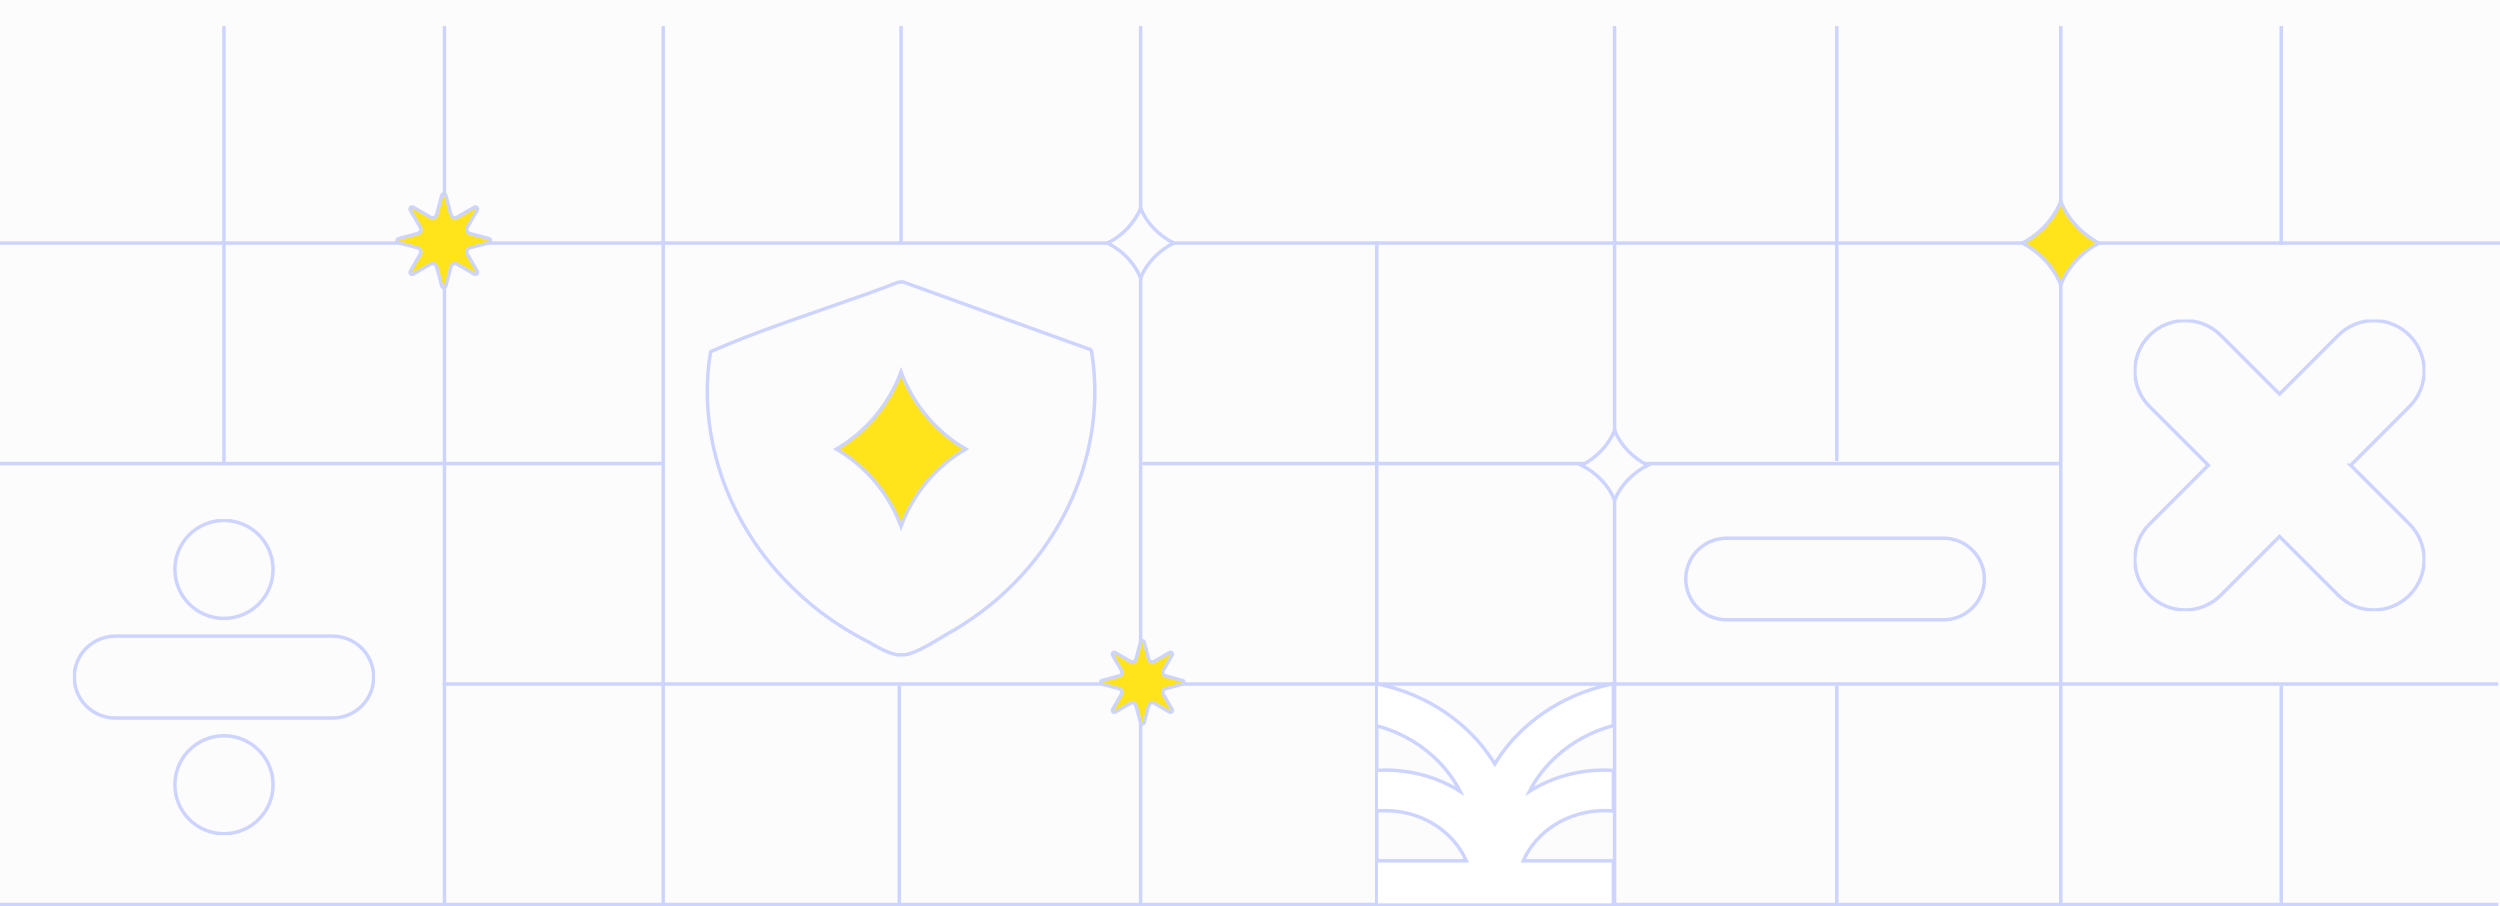 <svg width="1440" height="522" viewBox="0 0 1440 522" fill="none" xmlns="http://www.w3.org/2000/svg">
<rect x="0" y="0" width="1440" height="522" fill="#333333" stroke="none"/>
<g clip-path="url(#clip0_17_825)">
<rect width="1440" height="522" fill="#FCFCFD"/>
<line x1="256" y1="15" x2="256" y2="851" stroke="#CCD4FF" stroke-width="2"/>
<line x1="129" y1="15" x2="129" y2="268" stroke="#CCD4FF" stroke-width="2"/>
<line x1="129" y1="521" x2="129" y2="774" stroke="#CCD4FF" stroke-width="2"/>
<path d="M1057.99 15L1058 265.5" stroke="#CCD4FF" stroke-width="2"/>
<path d="M519 15L519 140" stroke="#CCD4FF" stroke-width="2"/>
<path d="M518 395L518 522" stroke="#CCD4FF" stroke-width="2"/>
<path d="M1058 395L1058 522" stroke="#CCD4FF" stroke-width="2"/>
<path d="M793 139L793 807" stroke="#CCD4FF" stroke-width="2"/>
<path d="M657 15L657 522" stroke="#CCD4FF" stroke-width="2"/>
<path d="M657 520.5L657 811" stroke="#CCD4FF" stroke-width="2"/>
<path d="M1314 395L1314 811" stroke="#CCD4FF" stroke-width="2"/>
<path d="M930 15L930 523" stroke="#CCD4FF" stroke-width="2"/>
<path d="M382 15L382 811" stroke="#CCD4FF" stroke-width="2"/>
<line x1="1187" y1="15" x2="1187" y2="851" stroke="#CCD4FF" stroke-width="2"/>
<line x1="1314" y1="15" x2="1314" y2="141" stroke="#CCD4FF" stroke-width="2"/>
<line x1="255" y1="394" x2="793" y2="394" stroke="#CCD4FF" stroke-width="2"/>
<line x1="793" y1="394" x2="1439" y2="394" stroke="#CCD4FF" stroke-width="2"/>
<line y1="521" x2="1058" y2="521" stroke="#CCD4FF" stroke-width="2"/>
<line x1="1057" y1="521" x2="1439" y2="521" stroke="#CCD4FF" stroke-width="2"/>
<line y1="267" x2="382" y2="267" stroke="#CCD4FF" stroke-width="2"/>
<line x1="658" y1="267" x2="1187" y2="267" stroke="#CCD4FF" stroke-width="2"/>
<line x1="7.92306e-08" y1="140" x2="1440" y2="140" stroke="#CCD4FF" stroke-width="2"/>
<path d="M1209 140C1198.93 145.37 1191.08 153.851 1187 164C1182.92 153.851 1175.07 145.376 1165 140C1175.07 134.63 1182.92 126.149 1187 116C1191.08 126.149 1198.93 134.63 1209 140Z" fill="#FFE41B" stroke="#CCD4FF" stroke-width="2" stroke-miterlimit="10"/>
<g clip-path="url(#clip1_17_825)">
<path d="M864.096 438.388C864.696 438.248 865.225 438.053 865.682 437.802C866.14 437.551 866.439 437.424 866.583 437.424C866.726 437.424 866.854 437.312 866.969 437.089C867.083 436.866 867.297 436.656 867.611 436.461C867.925 436.264 868.182 435.957 868.383 435.539C868.582 435.12 868.811 434.798 869.068 434.575C869.325 434.352 869.554 433.961 869.753 433.401C869.953 432.841 870.125 432.493 870.268 432.353C870.412 432.213 870.568 431.934 870.74 431.514C870.912 431.095 870.997 430.801 870.997 430.633C870.997 430.465 871.054 430.312 871.169 430.171C871.284 430.031 871.368 429.85 871.426 429.627C871.483 429.404 871.555 429.278 871.639 429.25C871.725 429.222 871.754 429.138 871.725 428.999C871.697 428.858 871.74 428.635 871.854 428.328C871.969 428.021 872.111 427.756 872.283 427.531C872.454 427.308 872.497 427.126 872.412 426.987C872.326 426.847 872.283 426.694 872.283 426.525C872.283 426.357 872.326 426.246 872.412 426.19C872.498 426.134 872.541 426.009 872.541 425.813C872.541 425.616 872.599 425.421 872.714 425.226C872.828 425.032 872.886 424.765 872.886 424.43C872.886 424.094 872.957 423.857 873.099 423.717C873.243 423.577 873.313 423.438 873.313 423.297C873.313 423.157 873.284 423.074 873.227 423.046C873.169 423.018 873.184 422.823 873.27 422.46C873.356 422.097 873.385 421.832 873.356 421.663C873.327 421.495 873.356 421.342 873.442 421.202C873.528 421.061 873.571 420.908 873.571 420.74C873.571 420.572 873.629 420.461 873.743 420.405C873.858 420.349 873.872 420.097 873.786 419.65C873.7 419.202 873.743 418.839 873.915 418.56C874.086 418.281 874.316 418.112 874.601 418.056C874.881 418 875.095 417.986 875.239 418.014C875.382 418.042 875.481 418.098 875.538 418.182C875.596 418.267 875.61 418.434 875.581 418.686C875.553 418.937 875.481 419.106 875.368 419.19C875.253 419.274 875.195 419.371 875.195 419.483C875.195 419.595 875.267 419.665 875.409 419.692C875.553 419.72 875.623 419.86 875.623 420.111V420.489H875.366C875.194 420.489 875.081 420.573 875.023 420.74C874.995 420.824 874.966 420.908 874.937 420.991H875.066C875.152 420.991 875.21 421.061 875.239 421.2C875.253 421.27 875.267 421.34 875.282 421.409C875.339 421.353 875.396 421.297 875.454 421.241C875.511 421.184 875.568 421.128 875.626 421.072V421.323C875.626 421.492 875.568 421.588 875.454 421.616C875.339 421.644 875.282 421.701 875.282 421.783V421.91C875.339 421.895 875.396 421.881 875.454 421.867C875.511 421.853 875.568 421.839 875.626 421.825V421.91C875.626 421.966 875.554 422.078 875.412 422.245C875.269 422.413 875.184 422.608 875.156 422.831C875.127 423.054 875.184 423.265 875.328 423.46C875.471 423.656 875.584 423.753 875.671 423.753H875.8V424.004C875.8 424.172 875.742 424.269 875.629 424.297C875.514 424.325 875.443 424.437 875.415 424.632C875.387 424.827 875.458 425.038 875.629 425.261C875.8 425.484 875.814 425.652 875.672 425.764C875.529 425.877 875.444 426.044 875.415 426.268C875.401 426.38 875.387 426.491 875.372 426.603C875.329 426.589 875.286 426.575 875.243 426.561C875.2 426.547 875.157 426.533 875.114 426.519V426.603C875.114 426.66 875.172 426.702 875.286 426.73C875.344 426.744 875.401 426.758 875.458 426.772C875.43 426.842 875.401 426.912 875.372 426.981C875.344 427.051 875.315 427.121 875.286 427.19C875.344 427.176 875.401 427.162 875.458 427.148C875.573 427.12 875.672 427.218 875.758 427.441C875.801 427.553 875.844 427.664 875.887 427.776C875.801 427.804 875.717 427.832 875.631 427.86C875.545 427.888 875.458 427.917 875.374 427.945V427.358C875.259 427.4 875.146 427.442 875.031 427.485C874.917 427.527 874.803 427.569 874.689 427.611C874.703 427.541 874.717 427.471 874.732 427.402C874.76 427.262 874.732 427.137 874.646 427.025C874.559 426.912 874.502 426.633 874.473 426.186C874.445 425.738 874.387 425.501 874.301 425.473C874.215 425.445 874.172 425.292 874.172 425.011C874.172 424.731 874.143 424.578 874.086 424.55C874.029 424.522 873.915 424.564 873.743 424.676C873.571 424.788 873.515 424.969 873.571 425.22C873.629 425.471 873.6 425.654 873.485 425.766C873.37 425.878 873.327 425.989 873.356 426.101C873.385 426.214 873.327 426.437 873.185 426.772C873.042 427.107 872.972 427.358 872.972 427.527C872.972 427.695 872.929 427.82 872.843 427.904C872.757 427.988 872.714 428.113 872.714 428.281C872.714 428.45 872.757 428.547 872.843 428.575C872.929 428.603 872.972 428.659 872.972 428.743V428.869H872.8V429.038C872.8 429.15 872.742 429.233 872.627 429.289C872.513 429.345 872.443 429.457 872.414 429.624C872.385 429.793 872.328 429.903 872.243 429.959C872.157 430.016 872.114 430.182 872.114 430.463C872.114 430.744 872.042 430.967 871.901 431.134C871.757 431.302 871.687 431.483 871.687 431.678C871.687 431.873 871.544 432.154 871.258 432.517C870.973 432.88 870.872 433.173 870.959 433.398C871.045 433.621 871.016 433.803 870.872 433.944C870.729 434.084 870.659 434.195 870.659 434.279C870.659 434.363 870.587 434.447 870.445 434.53C870.302 434.614 870.217 434.725 870.189 434.865C870.16 435.006 869.86 435.369 869.288 435.955C868.717 436.542 868.416 436.891 868.387 437.003C868.359 437.116 868.273 437.212 868.131 437.297C867.987 437.381 867.903 437.477 867.874 437.59C867.845 437.702 867.731 437.758 867.531 437.758C867.332 437.758 867.203 437.87 867.146 438.093C867.088 438.316 866.973 438.499 866.803 438.638C866.631 438.778 866.446 438.875 866.247 438.931C866.047 438.987 865.904 439.126 865.818 439.35C865.732 439.573 865.775 439.77 865.947 439.937C866.119 440.105 866.204 440.244 866.204 440.356C866.204 440.468 866.247 440.537 866.333 440.565C866.419 440.593 866.49 440.565 866.546 440.481C866.604 440.397 866.69 440.383 866.803 440.439C866.918 440.495 866.975 440.593 866.975 440.732C866.975 440.871 867.032 440.955 867.147 440.983C867.262 441.011 867.375 441.192 867.49 441.527C867.605 441.863 867.718 442.017 867.833 441.989C867.947 441.961 868.046 441.975 868.132 442.031C868.218 442.087 868.29 442.24 868.346 442.493C868.403 442.744 868.389 442.94 868.303 443.079C868.217 443.219 868.246 443.358 868.389 443.498C868.532 443.639 868.717 443.736 868.947 443.792C869.175 443.848 869.275 443.959 869.247 444.127C869.218 444.295 869.29 444.462 869.46 444.631C869.632 444.797 869.789 445.022 869.932 445.301C870.075 445.58 870.16 445.831 870.189 446.056C870.217 446.279 870.174 446.433 870.06 446.518C869.945 446.602 869.887 446.7 869.887 446.811V446.979H870.144V446.644H870.23C870.287 446.644 870.359 446.686 870.444 446.77C870.53 446.854 870.544 446.993 870.487 447.19C870.429 447.386 870.501 447.539 870.7 447.651C870.901 447.764 871.072 448.238 871.215 449.077C871.359 449.916 871.501 450.376 871.644 450.46C871.787 450.544 871.858 450.837 871.858 451.341C871.858 451.845 871.958 452.194 872.157 452.389C872.357 452.584 872.4 452.794 872.286 453.017C872.172 453.24 872.114 453.437 872.114 453.604C872.114 453.771 872.143 453.869 872.2 453.897C872.258 453.925 872.344 453.925 872.457 453.897C872.572 453.869 872.629 453.771 872.629 453.604C872.629 453.437 872.672 453.325 872.758 453.268C872.844 453.212 872.887 453.1 872.887 452.933C872.887 452.766 872.945 452.598 873.059 452.429C873.174 452.261 873.217 452.122 873.189 452.01C873.16 451.898 873.203 451.773 873.318 451.633C873.432 451.492 873.49 451.311 873.49 451.088C873.49 450.865 873.547 450.711 873.662 450.627C873.777 450.542 873.82 450.458 873.791 450.376C873.762 450.291 873.805 450.221 873.92 450.167C874.035 450.111 874.177 449.888 874.349 449.496C874.521 449.105 874.606 448.826 874.606 448.657C874.606 448.489 874.663 448.364 874.778 448.28C874.893 448.196 874.977 448.015 875.034 447.735C875.092 447.456 875.234 447.218 875.463 447.023C875.691 446.828 875.806 446.659 875.806 446.519C875.806 446.379 875.849 446.226 875.935 446.058C876.021 445.889 876.093 445.806 876.149 445.806C876.205 445.806 876.263 445.708 876.321 445.513C876.378 445.317 876.479 445.178 876.621 445.094C876.764 445.01 876.892 444.843 877.006 444.59C877.121 444.339 877.32 444.1 877.606 443.877C877.891 443.654 878.049 443.472 878.077 443.332C878.106 443.191 878.192 443.081 878.334 442.996C878.478 442.912 878.562 442.814 878.591 442.703C878.619 442.592 878.749 442.48 878.977 442.368C879.204 442.256 879.42 442.089 879.619 441.864C879.818 441.641 879.919 441.487 879.919 441.403C879.919 441.318 880.005 441.234 880.175 441.152C880.261 441.109 880.347 441.067 880.432 441.025C880.26 440.816 880.089 440.606 879.917 440.397C879.574 439.977 879.303 439.726 879.102 439.642C878.903 439.558 878.774 439.419 878.717 439.222C878.659 439.028 878.53 438.887 878.331 438.803C878.132 438.719 877.988 438.552 877.902 438.299C877.816 438.048 877.631 437.782 877.346 437.502C877.06 437.223 876.888 436.916 876.831 436.581C876.774 436.245 876.673 436.008 876.531 435.868C876.388 435.728 876.16 435.226 875.846 434.359C875.532 433.492 875.36 432.807 875.331 432.305C875.302 431.801 875.245 431.508 875.159 431.424C875.073 431.339 874.987 431.004 874.902 430.418C874.816 429.832 874.816 429.398 874.902 429.119C874.945 428.978 874.988 428.84 875.031 428.699C874.974 428.685 874.917 428.671 874.861 428.657C874.746 428.629 874.689 428.517 874.689 428.322V428.029H874.861C874.976 428.029 875.06 428.113 875.117 428.28C875.175 428.447 875.317 428.587 875.546 428.699C875.774 428.812 875.889 428.964 875.889 429.161C875.889 429.357 875.788 429.468 875.589 429.496C875.39 429.524 875.29 429.609 875.29 429.747C875.29 429.886 875.376 429.97 875.546 429.998C875.718 430.026 875.846 430.139 875.932 430.334C876.018 430.529 876.118 430.627 876.232 430.627C876.345 430.627 876.445 430.585 876.531 430.501C876.574 430.458 876.617 430.416 876.66 430.374V430.543C876.66 430.655 876.531 430.836 876.275 431.087C876.018 431.338 875.889 431.52 875.889 431.631C875.889 431.742 876.018 431.868 876.275 432.008C876.531 432.149 876.646 432.344 876.617 432.595C876.589 432.846 876.689 433.014 876.917 433.099C877.032 433.141 877.145 433.183 877.26 433.225C877.202 433.351 877.145 433.476 877.088 433.602C876.973 433.853 877.03 434.078 877.26 434.273C877.375 434.371 877.488 434.468 877.602 434.566C877.531 434.622 877.459 434.678 877.389 434.734C877.245 434.847 877.175 434.943 877.175 435.028C877.175 435.112 877.403 435.279 877.861 435.531C878.318 435.782 878.647 436.076 878.846 436.412C879.045 436.748 879.131 437.041 879.102 437.293C879.074 437.545 879.145 437.685 879.316 437.713C879.488 437.741 879.616 437.839 879.702 438.006C879.788 438.173 879.887 438.257 880.001 438.257C880.116 438.257 880.229 438.313 880.344 438.426C880.459 438.538 880.516 438.649 880.516 438.761C880.516 438.873 880.574 438.97 880.689 439.054C880.803 439.138 880.846 439.249 880.818 439.389C880.789 439.53 880.803 439.654 880.861 439.767C880.918 439.879 881.018 439.921 881.16 439.893C881.232 439.879 881.304 439.865 881.374 439.851C881.331 439.879 881.288 439.907 881.245 439.935C881.159 439.991 881.13 440.061 881.159 440.144C881.173 440.186 881.187 440.228 881.202 440.27C881.331 440.2 881.458 440.13 881.588 440.061C881.844 439.921 882.117 439.838 882.402 439.81C882.687 439.782 882.874 439.909 882.958 440.188C883.044 440.467 883.016 440.706 882.872 440.9C882.729 441.095 882.659 441.278 882.659 441.445V441.696H882.316C882.088 441.696 881.887 441.738 881.717 441.822C881.546 441.906 881.374 442.073 881.202 442.326C881.03 442.577 880.701 442.884 880.217 443.247C879.731 443.611 879.33 444.016 879.016 444.464C878.702 444.911 878.487 445.148 878.374 445.176C878.259 445.204 878.146 445.331 878.031 445.554C877.916 445.777 877.789 445.917 877.646 445.973C877.502 446.029 877.389 446.224 877.303 446.56C877.217 446.895 877.104 447.105 876.96 447.188C876.817 447.272 876.732 447.371 876.703 447.481C876.675 447.594 876.574 447.676 876.404 447.732C876.232 447.788 876.133 447.859 876.104 447.941C876.075 448.026 876.133 448.136 876.276 448.277C876.348 448.347 876.42 448.417 876.49 448.486C876.447 448.5 876.404 448.514 876.361 448.528C876.275 448.556 876.217 448.626 876.189 448.737C876.16 448.849 876.074 448.891 875.932 448.863C875.788 448.835 875.69 448.863 875.632 448.947C875.575 449.031 875.517 449.17 875.46 449.367C875.403 449.562 875.417 449.674 875.503 449.702C875.589 449.73 875.632 449.8 875.632 449.911C875.632 450.022 875.604 450.148 875.546 450.288C875.489 450.429 875.403 450.497 875.29 450.497C875.176 450.497 875.076 450.553 874.99 450.666C874.904 450.778 874.889 450.917 874.947 451.085C874.976 451.169 875.004 451.252 875.033 451.336C874.932 451.322 874.834 451.308 874.733 451.294C874.633 451.28 874.534 451.266 874.434 451.252C874.505 451.449 874.577 451.643 874.647 451.838C874.791 452.23 874.791 452.467 874.647 452.551C874.504 452.635 874.419 452.914 874.39 453.39C874.362 453.866 874.29 454.117 874.177 454.145C874.12 454.159 874.062 454.173 874.006 454.187C874.035 454.271 874.064 454.355 874.092 454.438C874.15 454.605 874.092 454.801 873.922 455.024C873.75 455.247 873.694 455.388 873.75 455.444C873.807 455.5 873.793 455.667 873.707 455.948C873.621 456.227 873.592 456.52 873.621 456.829C873.649 457.136 873.592 457.359 873.448 457.499C873.305 457.64 873.235 457.947 873.235 458.421C873.235 458.895 873.192 459.176 873.106 459.26C873.02 459.344 872.991 459.511 873.02 459.763C873.048 460.015 873.02 460.225 872.934 460.392C872.847 460.56 872.72 460.671 872.548 460.727C872.376 460.783 872.262 460.908 872.205 461.105C872.148 461.301 872.047 461.454 871.905 461.566C871.762 461.678 871.62 461.664 871.477 461.524C871.333 461.384 871.249 461.245 871.22 461.105C871.191 460.964 871.234 460.699 871.349 460.308C871.464 459.916 871.507 459.232 871.478 458.254C871.45 457.276 871.265 456.256 870.92 455.194C870.578 454.132 870.42 453.518 870.448 453.349C870.477 453.181 870.434 453.042 870.319 452.93C870.205 452.818 870.147 452.623 870.147 452.344C870.147 452.064 870.09 451.826 869.975 451.631C869.86 451.436 869.804 451.282 869.804 451.169C869.804 451.057 869.862 450.946 869.975 450.834C870.032 450.778 870.09 450.722 870.147 450.666C870.104 450.694 870.061 450.722 870.018 450.75C869.932 450.806 869.848 450.806 869.761 450.75C869.675 450.694 869.632 450.595 869.632 450.457C869.632 450.318 869.575 450.192 869.46 450.079C869.345 449.967 869.288 449.828 869.288 449.66C869.288 449.491 869.216 449.296 869.074 449.073C868.931 448.85 868.875 448.612 868.904 448.361C868.933 448.11 868.832 447.871 868.604 447.648C868.376 447.425 868.204 447.13 868.089 446.767C867.975 446.404 867.847 446.097 867.704 445.845C867.56 445.594 867.447 445.454 867.361 445.426C867.275 445.398 867.147 445.189 866.975 444.797C866.803 444.406 866.546 444.057 866.204 443.75C865.861 443.442 865.674 443.204 865.647 443.037C865.619 442.868 865.461 442.659 865.175 442.408C864.89 442.157 864.732 441.961 864.704 441.822C864.675 441.682 864.375 441.389 863.803 440.941C863.232 440.493 862.917 440.088 862.861 439.725C862.803 439.361 862.847 439.082 862.99 438.886C863.133 438.691 863.505 438.522 864.104 438.382L864.096 438.388ZM878.409 437.551C878.395 437.453 878.38 437.356 878.366 437.258C878.309 437.37 878.251 437.481 878.195 437.593C878.138 437.705 878.081 437.816 878.023 437.928C878.095 437.914 878.167 437.9 878.237 437.886C878.38 437.858 878.438 437.746 878.409 437.551ZM880.508 440.149V440.022C880.451 440.079 880.394 440.135 880.336 440.191C880.279 440.247 880.221 440.303 880.164 440.359C880.221 440.345 880.279 440.331 880.336 440.317C880.451 440.289 880.508 440.233 880.508 440.149Z" fill="#FCFCFD"/>
<path d="M833.113 457.925C833.228 457.73 833.371 457.575 833.542 457.463C833.714 457.351 834.1 457.24 834.701 457.128C835.3 457.016 835.77 456.877 836.115 456.708C836.459 456.54 836.673 456.401 836.757 456.289C836.842 456.177 836.985 456.122 837.186 456.122C837.387 456.122 837.541 456.164 837.658 456.248C837.773 456.333 837.957 456.361 838.216 456.333C838.343 456.319 838.472 456.305 838.6 456.29C838.586 456.403 838.571 456.513 838.557 456.626C838.528 456.849 838.458 456.989 838.343 457.045C838.23 457.101 838.185 457.172 838.216 457.254C838.23 457.296 838.244 457.338 838.259 457.381C838.343 457.31 838.431 457.24 838.515 457.172C838.688 457.031 838.772 456.864 838.772 456.668C838.772 456.471 838.856 456.305 839.029 456.164C839.201 456.024 839.373 455.717 839.544 455.243C839.628 455.006 839.714 454.767 839.8 454.53C839.714 454.67 839.628 454.809 839.544 454.949C839.371 455.229 839.228 455.411 839.115 455.494C839 455.578 838.842 455.62 838.641 455.62C838.44 455.62 838.286 455.69 838.169 455.829C838.056 455.969 837.927 456.024 837.785 455.997C837.642 455.969 837.557 455.885 837.527 455.746C837.498 455.606 837.498 455.509 837.527 455.453C837.557 455.397 837.656 455.383 837.828 455.411C838 455.439 838.157 455.355 838.3 455.16C838.444 454.965 838.557 454.867 838.641 454.867C838.726 454.867 838.799 454.783 838.855 454.616C838.914 454.449 838.998 454.336 839.113 454.28C839.226 454.224 839.284 454.126 839.284 453.987C839.284 453.848 839.398 453.68 839.628 453.483C839.856 453.289 840.014 453.008 840.1 452.645C840.184 452.281 840.286 452.086 840.4 452.058C840.514 452.03 840.629 451.932 840.744 451.765C840.859 451.597 840.916 451.374 840.916 451.094C840.916 450.815 841.002 450.591 841.173 450.424C841.345 450.255 841.515 449.962 841.687 449.543C841.86 449.123 841.987 448.9 842.073 448.872C842.159 448.844 842.202 448.677 842.202 448.369C842.202 448.06 842.274 447.796 842.416 447.572C842.559 447.349 842.687 446.943 842.802 446.355C842.916 445.769 843.044 445.392 843.187 445.223C843.331 445.055 843.374 444.874 843.317 444.679C843.259 444.482 843.288 444.259 843.403 444.008C843.517 443.757 843.575 443.464 843.575 443.127C843.575 442.79 843.647 442.555 843.788 442.415C843.932 442.274 843.973 442.107 843.918 441.911C843.86 441.716 843.889 441.562 844.004 441.449C844.118 441.337 844.246 441.268 844.389 441.24C844.533 441.212 844.732 441.212 844.989 441.24C845.245 441.268 845.374 441.421 845.374 441.702V442.121H845.118C845.161 442.248 845.204 442.372 845.247 442.499C845.29 442.625 845.333 442.75 845.376 442.876C845.304 442.89 845.233 442.904 845.162 442.918C845.019 442.946 844.949 443.016 844.949 443.127C844.949 443.238 844.978 443.31 845.035 443.336C845.092 443.364 845.15 443.545 845.207 443.882C845.264 444.217 845.264 444.482 845.207 444.679C845.178 444.777 845.15 444.874 845.121 444.972H845.378V444.553C845.421 444.581 845.464 444.609 845.507 444.637C845.593 444.693 845.579 444.832 845.464 445.056C845.349 445.281 845.363 445.434 845.507 445.518C845.65 445.602 845.72 445.699 845.72 445.811C845.72 445.923 845.62 445.993 845.421 446.02C845.221 446.048 845.121 446.188 845.121 446.439C845.121 446.691 845.25 446.873 845.507 446.985C845.763 447.098 845.907 447.25 845.936 447.447C845.964 447.642 845.936 447.866 845.85 448.117C845.763 448.369 845.778 448.537 845.893 448.621C845.95 448.663 846.007 448.705 846.065 448.747C846.022 448.79 845.979 448.832 845.936 448.874C845.85 448.958 845.835 449.251 845.893 449.755C845.95 450.259 846.05 450.524 846.192 450.552C846.336 450.58 846.492 450.734 846.664 451.013C846.836 451.292 846.878 451.517 846.793 451.684C846.707 451.852 846.693 451.991 846.75 452.103C846.808 452.216 846.894 452.286 847.007 452.312C847.122 452.34 847.179 452.439 847.179 452.606C847.179 452.772 847.236 452.913 847.349 453.025C847.464 453.137 847.522 453.276 847.522 453.444C847.522 453.613 847.479 453.724 847.393 453.78C847.349 453.808 847.306 453.836 847.265 453.864C847.436 453.878 847.608 453.892 847.78 453.906C848.123 453.934 848.323 453.976 848.379 454.032C848.437 454.089 848.465 454.159 848.465 454.241C848.465 454.324 848.394 454.396 848.252 454.45C848.108 454.506 848.038 454.563 848.038 454.617V454.701C848.139 454.687 848.237 454.673 848.338 454.659C848.438 454.645 848.537 454.631 848.637 454.617C848.623 454.659 848.609 454.701 848.594 454.744C848.566 454.828 848.58 454.884 848.637 454.912C848.695 454.94 848.724 455.08 848.724 455.331C848.724 455.582 848.666 455.723 848.551 455.751C848.437 455.779 848.379 455.835 848.379 455.919V456.046H848.851C849.165 456.046 849.352 456.2 849.407 456.507C849.465 456.814 849.58 456.983 849.75 457.011C849.921 457.039 850.021 457.165 850.05 457.388C850.064 457.501 850.078 457.611 850.093 457.724C850.179 457.696 850.265 457.667 850.349 457.639C850.436 457.611 850.522 457.583 850.606 457.555V457.682C850.606 457.766 850.678 457.876 850.82 458.017C850.963 458.157 851.119 458.226 851.292 458.226C851.464 458.226 851.577 458.296 851.634 458.435C851.692 458.575 851.891 458.658 852.234 458.686C852.576 458.714 852.748 458.77 852.748 458.854C852.748 458.938 852.705 459.009 852.619 459.063C852.576 459.091 852.533 459.119 852.49 459.147C852.533 459.175 852.576 459.204 852.619 459.232C852.705 459.288 852.748 459.358 852.748 459.441C852.748 459.523 852.734 459.621 852.705 459.734C852.677 459.846 852.591 459.916 852.449 459.943C852.305 459.971 852.192 460.083 852.106 460.278C852.02 460.474 851.763 460.712 851.335 460.991C850.906 461.27 850.663 461.508 850.606 461.703C850.549 461.898 850.463 461.996 850.349 461.996C850.236 461.996 850.15 462.067 850.093 462.205C850.035 462.346 849.894 462.513 849.664 462.709C849.436 462.904 849.207 463.044 848.979 463.129C848.751 463.213 848.521 463.45 848.293 463.841C848.065 464.233 847.793 464.554 847.479 464.805C847.165 465.056 846.937 465.295 846.793 465.518C846.65 465.741 846.493 465.881 846.321 465.937C846.149 465.993 846.065 466.104 846.065 466.272C846.065 466.441 845.95 466.636 845.722 466.859C845.494 467.082 845.365 467.292 845.336 467.487C845.308 467.682 845.164 467.865 844.907 468.032C844.651 468.2 844.522 468.353 844.522 468.493C844.522 468.633 844.35 468.997 844.007 469.583C843.664 470.17 843.436 470.701 843.321 471.177C843.207 471.653 843.178 472.016 843.235 472.267C843.293 472.518 843.25 472.672 843.106 472.729C842.963 472.785 842.907 472.938 842.936 473.19C842.964 473.441 842.878 473.666 842.679 473.861C842.579 473.959 842.478 474.056 842.379 474.154C842.437 474.21 842.494 474.266 842.551 474.321C842.666 474.433 842.709 474.74 842.681 475.242C842.652 475.746 842.438 476.164 842.038 476.501C841.839 476.668 841.638 476.836 841.439 477.005C841.381 476.934 841.324 476.864 841.268 476.796C841.153 476.655 841.096 476.348 841.096 475.874C841.096 475.4 841.039 475.091 840.926 474.952C840.811 474.812 840.753 474.421 840.753 473.778C840.753 473.136 840.64 472.618 840.409 472.226C840.181 471.835 840.095 471.556 840.152 471.387C840.211 471.219 840.124 470.884 839.896 470.382C839.668 469.878 839.54 469.446 839.51 469.083C839.481 468.719 839.411 468.496 839.296 468.412C839.183 468.328 839.112 468.175 839.083 467.95C839.054 467.727 838.97 467.587 838.826 467.531C838.684 467.475 838.598 467.266 838.57 466.902C838.541 466.539 838.456 466.218 838.313 465.939C838.169 465.66 838.155 465.463 838.27 465.352C838.327 465.296 838.383 465.24 838.442 465.184C838.327 465.17 838.212 465.156 838.098 465.142C837.87 465.114 837.683 465.03 837.54 464.891C837.398 464.75 837.355 464.485 837.412 464.094C837.441 463.899 837.47 463.703 837.497 463.508C837.427 463.564 837.355 463.62 837.283 463.674C837.141 463.787 837.027 463.829 836.942 463.801C836.856 463.773 836.728 463.578 836.556 463.214C836.384 462.851 836.3 462.6 836.3 462.46V462.251C836.357 462.307 836.413 462.363 836.472 462.419C836.529 462.475 836.585 462.531 836.642 462.588V462.294C836.642 462.099 836.614 461.973 836.558 461.917C836.501 461.861 836.414 461.847 836.301 461.875C836.244 461.889 836.186 461.903 836.129 461.917C836.115 461.833 836.1 461.75 836.086 461.666C836.072 461.582 836.057 461.497 836.043 461.415C835.957 461.443 835.871 461.471 835.785 461.499C835.614 461.555 835.499 461.527 835.444 461.415C835.386 461.303 835.272 461.206 835.099 461.122C834.929 461.037 834.814 460.955 834.758 460.871C834.699 460.786 834.685 460.634 834.715 460.409C834.744 460.186 834.6 460.004 834.286 459.865C833.971 459.724 833.7 459.558 833.472 459.361C833.244 459.165 833.1 458.928 833.043 458.648C832.986 458.369 833.014 458.131 833.128 457.936L833.113 457.925ZM844.212 447.779C844.198 447.681 844.184 447.584 844.169 447.486C844.083 447.556 843.997 447.626 843.913 447.695C843.741 447.835 843.67 447.974 843.699 448.114C843.714 448.184 843.728 448.255 843.742 448.323C843.828 448.281 843.914 448.239 843.999 448.197C844.171 448.113 844.241 447.974 844.212 447.777V447.779ZM845.199 459.35V459.727C845.257 459.671 845.314 459.615 845.371 459.559C845.486 459.447 845.543 459.294 845.543 459.097V458.804C845.486 458.832 845.429 458.86 845.371 458.889C845.257 458.945 845.199 459.097 845.199 459.35ZM845.885 457.002C845.942 457.309 845.913 457.477 845.798 457.505C845.684 457.533 845.585 457.632 845.499 457.798C845.413 457.967 845.384 458.106 845.413 458.218C845.441 458.33 845.542 458.386 845.712 458.386C845.883 458.386 846.012 458.33 846.098 458.218C846.184 458.106 846.227 457.953 846.227 457.756C846.227 457.56 846.313 457.309 846.484 457.002C846.656 456.694 846.712 456.443 846.656 456.247C846.627 456.149 846.599 456.052 846.57 455.954C846.541 456.01 846.513 456.066 846.484 456.122C846.427 456.234 846.34 456.289 846.227 456.289C846.114 456.289 846.014 456.331 845.928 456.415C845.842 456.499 845.827 456.694 845.885 457.002ZM846.999 454.906C846.884 454.821 846.757 454.807 846.613 454.864C846.47 454.92 846.385 454.92 846.356 454.864C846.342 454.836 846.328 454.807 846.313 454.779C846.27 454.85 846.227 454.92 846.184 454.988C846.098 455.129 846.055 455.253 846.055 455.366C846.055 455.478 846.141 455.589 846.312 455.701C846.482 455.813 846.669 455.771 846.868 455.575C847.067 455.38 847.168 455.239 847.168 455.155C847.168 455.071 847.11 454.987 846.996 454.904L846.999 454.906ZM849.999 460.607C850.056 460.747 850.171 460.844 850.341 460.9C850.514 460.956 850.67 460.816 850.813 460.481C850.885 460.312 850.957 460.145 851.027 459.977C850.955 459.949 850.883 459.921 850.813 459.893C850.67 459.837 850.514 459.823 850.341 459.851C850.169 459.879 850.027 459.837 849.913 459.724C849.798 459.612 849.755 459.473 849.784 459.305C849.812 459.136 849.898 459.012 850.04 458.928C850.184 458.843 850.239 458.759 850.212 458.676C850.198 458.634 850.184 458.592 850.169 458.55C850.083 458.606 849.997 458.662 849.913 458.717C849.742 458.829 849.599 458.982 849.484 459.179C849.369 459.374 849.34 459.57 849.398 459.765C849.455 459.96 849.455 460.1 849.398 460.184C849.369 460.227 849.34 460.269 849.312 460.311C849.412 460.325 849.511 460.339 849.611 460.353C849.811 460.381 849.94 460.465 849.997 460.604L849.999 460.607ZM848.755 461.865C848.77 461.908 848.784 461.95 848.798 461.992C848.87 461.922 848.942 461.851 849.012 461.783C849.156 461.642 849.283 461.574 849.398 461.574H849.57V461.154C849.47 461.182 849.371 461.211 849.27 461.239C849.071 461.295 848.928 461.393 848.842 461.532C848.755 461.672 848.727 461.783 848.755 461.867V461.865ZM848.583 461.278C848.598 461.348 848.612 461.418 848.626 461.487C848.684 461.36 848.741 461.235 848.798 461.109C848.856 460.983 848.913 460.858 848.969 460.732C848.897 460.788 848.826 460.844 848.755 460.9C848.612 461.012 848.556 461.137 848.583 461.278ZM845.499 465.933C845.755 465.82 845.885 465.695 845.885 465.555C845.885 465.415 845.928 465.332 846.014 465.304C846.1 465.276 846.186 465.081 846.27 464.718C846.355 464.354 846.527 463.935 846.785 463.461C847.042 462.985 847.228 462.525 847.342 462.078C847.456 461.63 847.584 461.295 847.727 461.072C847.871 460.849 847.984 460.582 848.07 460.275C848.156 459.968 848.255 459.771 848.37 459.689C848.484 459.604 848.556 459.395 848.583 459.06C848.612 458.725 848.684 458.502 848.797 458.389C848.912 458.277 848.926 458.096 848.84 457.844C848.754 457.593 848.653 457.48 848.54 457.508C848.427 457.536 848.312 457.649 848.198 457.844C848.083 458.04 847.998 458.305 847.941 458.641C847.883 458.976 847.883 459.158 847.941 459.186C847.97 459.2 847.998 459.214 848.027 459.228H847.77C847.785 459.313 847.799 459.397 847.813 459.48C847.842 459.648 847.756 459.815 847.557 459.983C847.357 460.152 847.2 460.347 847.085 460.57C846.97 460.793 846.898 461.17 846.871 461.702C846.843 462.232 846.728 462.583 846.529 462.75C846.329 462.918 846.258 463.099 846.315 463.296C846.372 463.49 846.344 463.617 846.229 463.673C846.114 463.729 846.057 463.827 846.057 463.966C846.057 464.105 846.014 464.189 845.928 464.217C845.885 464.231 845.842 464.245 845.798 464.259C845.827 464.329 845.856 464.4 845.885 464.468C845.942 464.609 845.885 464.747 845.712 464.888C845.542 465.028 845.456 465.167 845.456 465.307C845.456 465.448 845.413 465.53 845.327 465.558C845.241 465.586 845.183 465.685 845.155 465.851C845.14 465.936 845.126 466.018 845.111 466.103C845.241 466.046 845.368 465.99 845.497 465.936L845.499 465.933ZM844.984 451.93C845.07 451.762 845.142 451.469 845.198 451.049C845.226 450.84 845.255 450.63 845.284 450.421C845.226 450.449 845.169 450.477 845.111 450.505C844.997 450.561 844.912 450.561 844.855 450.505C844.826 450.477 844.797 450.449 844.769 450.421C844.797 450.519 844.826 450.616 844.855 450.714C844.912 450.909 844.869 451.035 844.726 451.091C844.654 451.119 844.582 451.147 844.512 451.176C844.541 451.246 844.569 451.316 844.598 451.384C844.627 451.455 844.656 451.525 844.684 451.593C844.641 451.607 844.598 451.622 844.555 451.636C844.469 451.664 844.44 451.816 844.469 452.097C844.498 452.376 844.541 452.517 844.598 452.517H844.684V452.181H844.77C844.828 452.181 844.899 452.097 844.984 451.93ZM844.385 461.655C844.413 461.767 844.471 461.823 844.557 461.823H844.686V461.32C844.628 461.348 844.571 461.376 844.514 461.404C844.399 461.46 844.356 461.544 844.385 461.655ZM844.342 457.547C844.399 457.547 844.442 457.477 844.471 457.338C844.485 457.268 844.499 457.198 844.514 457.129H844.428C844.37 457.129 844.327 457.2 844.299 457.338C844.284 457.409 844.27 457.479 844.255 457.547H844.342ZM843.87 453.565C843.884 453.663 843.898 453.76 843.913 453.858C843.984 453.788 844.056 453.717 844.126 453.649C844.27 453.508 844.313 453.384 844.255 453.271C844.227 453.215 844.198 453.159 844.169 453.103C844.112 453.131 844.055 453.159 843.997 453.187C843.882 453.243 843.839 453.37 843.868 453.565H843.87ZM843.57 449.289C843.742 449.261 843.827 449.176 843.827 449.038V448.829C843.769 448.843 843.712 448.857 843.655 448.871C843.54 448.899 843.455 448.983 843.398 449.122C843.369 449.192 843.34 449.262 843.312 449.331C843.398 449.317 843.484 449.303 843.568 449.289H843.57ZM843.098 456.499C843.184 456.471 843.227 456.359 843.227 456.164V455.871H843.141C843.084 455.871 843.041 455.983 843.012 456.206C842.998 456.319 842.983 456.429 842.969 456.542C843.012 456.528 843.055 456.513 843.098 456.499ZM839.971 461.362V461.488C840.055 461.474 840.141 461.46 840.227 461.446C840.398 461.418 840.484 461.334 840.484 461.195V460.986C840.398 461.028 840.312 461.07 840.227 461.112C840.055 461.196 839.971 461.281 839.971 461.363V461.362ZM840.613 455.452C840.584 455.395 840.529 455.381 840.443 455.409C840.398 455.423 840.356 455.437 840.313 455.452C840.328 455.494 840.342 455.536 840.356 455.578C840.371 455.62 840.385 455.662 840.4 455.704C840.444 455.676 840.486 455.648 840.529 455.62C840.613 455.564 840.643 455.508 840.613 455.452ZM840.656 459.894C840.627 459.95 840.597 460.007 840.57 460.063C840.541 460.119 840.513 460.175 840.486 460.231C840.556 460.245 840.629 460.259 840.699 460.273C840.769 460.287 840.841 460.301 840.913 460.315C840.87 460.245 840.827 460.175 840.784 460.106C840.741 460.036 840.699 459.966 840.656 459.897V459.894ZM841.342 452.768C841.313 452.683 841.284 452.599 841.256 452.517C841.169 452.573 841.083 452.629 840.999 452.685C840.827 452.797 840.742 453.034 840.742 453.398V453.942C840.8 453.928 840.857 453.914 840.914 453.9C841.028 453.872 841.142 453.719 841.257 453.438C841.372 453.159 841.401 452.935 841.343 452.768H841.342ZM840.999 458.804H841.128C841.214 458.804 841.271 458.706 841.3 458.511C841.314 458.413 841.329 458.316 841.343 458.218H841.257C841.2 458.218 841.142 458.316 841.085 458.511C841.056 458.609 841.028 458.706 840.999 458.804ZM842.456 455.409C842.513 455.269 842.485 455.172 842.37 455.116C842.255 455.06 842.185 454.976 842.156 454.865C842.142 454.809 842.127 454.753 842.113 454.697V455.032C842.113 455.255 842.156 455.409 842.242 455.494C842.285 455.536 842.328 455.578 842.371 455.62C842.4 455.55 842.429 455.48 842.457 455.411L842.456 455.409ZM842.027 461.488H842.113C842.17 461.488 842.228 461.404 842.284 461.237C842.312 461.153 842.341 461.07 842.37 460.986C842.312 461 842.255 461.014 842.199 461.028C842.084 461.056 842.027 461.14 842.027 461.279V461.488ZM841.471 471.299C841.499 471.411 841.557 471.467 841.643 471.467C841.729 471.467 841.786 471.369 841.815 471.174C841.829 471.076 841.844 470.979 841.858 470.881C841.786 470.923 841.715 470.965 841.644 471.007C841.501 471.091 841.445 471.189 841.472 471.3L841.471 471.299ZM841.342 468.364C841.356 468.294 841.37 468.223 841.385 468.155C841.399 468.085 841.413 468.014 841.428 467.946C841.385 467.96 841.342 467.974 841.299 467.988C841.256 468.002 841.212 468.016 841.169 468.03C841.198 468.086 841.227 468.142 841.256 468.198C841.284 468.255 841.313 468.311 841.342 468.367V468.364ZM840.871 469.118C840.886 469.175 840.9 469.231 840.914 469.285C840.957 469.215 841 469.145 841.042 469.076C841.085 469.006 841.128 468.936 841.171 468.867C841.114 468.881 841.056 468.895 840.999 468.909C840.941 468.924 840.886 468.938 840.827 468.952C840.841 469.008 840.857 469.064 840.871 469.12V469.118ZM839.585 466.141C839.669 466.17 839.698 466.24 839.669 466.35C839.641 466.463 839.698 466.616 839.842 466.812C839.985 467.009 840.084 467.105 840.141 467.105C840.199 467.105 840.27 466.896 840.355 466.477C840.441 466.057 840.568 465.736 840.741 465.513C840.913 465.29 841.026 464.995 841.083 464.632C841.141 464.269 841.227 464.032 841.34 463.919C841.455 463.807 841.582 463.43 841.726 462.787C841.797 462.466 841.869 462.145 841.939 461.823C841.839 461.922 841.74 462.018 841.64 462.117C841.44 462.311 841.24 462.592 841.04 462.956C840.839 463.319 840.755 463.584 840.782 463.752C840.811 463.921 840.768 464.06 840.655 464.172C840.54 464.284 840.482 464.409 840.482 464.549C840.482 464.69 840.31 464.927 839.969 465.262C839.625 465.597 839.454 465.82 839.454 465.933C839.454 466.045 839.497 466.113 839.583 466.141H839.585ZM838.943 464.17C839.013 464.142 839.084 464.114 839.156 464.086C839.298 464.03 839.384 463.918 839.413 463.751C839.441 463.582 839.497 463.472 839.585 463.416C839.669 463.359 839.712 463.221 839.712 462.996V462.661C839.585 462.773 839.456 462.884 839.328 462.996C839.07 463.219 838.943 463.472 838.943 463.751V464.17ZM837.785 458.386C837.642 458.443 837.572 458.555 837.572 458.722V458.973C837.629 458.945 837.685 458.917 837.742 458.889C837.857 458.832 837.929 458.72 837.956 458.553C837.97 458.469 837.985 458.385 838 458.302C837.927 458.33 837.857 458.358 837.787 458.386H837.785ZM838.471 459.979C838.613 459.922 838.672 459.784 838.641 459.559C838.613 459.336 838.627 459.154 838.686 459.015C838.715 458.945 838.743 458.874 838.77 458.806C838.713 458.932 838.657 459.057 838.598 459.183C838.485 459.434 838.397 459.561 838.342 459.561H838.257V460.064C838.327 460.036 838.399 460.008 838.471 459.98V459.979ZM837.785 463.207C837.828 463.277 837.87 463.347 837.913 463.416C837.898 463.303 837.884 463.193 837.87 463.08C837.855 462.968 837.841 462.857 837.827 462.745C837.798 462.787 837.769 462.829 837.741 462.871C837.683 462.956 837.698 463.066 837.785 463.207ZM837.098 462.159C837.143 462.271 837.184 462.382 837.227 462.494C837.285 462.466 837.342 462.438 837.4 462.41C837.513 462.354 837.572 462.255 837.572 462.117V461.908C837.6 461.922 837.629 461.936 837.656 461.95C837.714 461.978 837.726 462.048 837.699 462.159C837.685 462.215 837.671 462.271 837.656 462.327C837.741 462.285 837.828 462.243 837.913 462.201C838.085 462.117 838.198 461.978 838.257 461.781C838.315 461.586 838.315 461.446 838.257 461.362C838.198 461.278 838.198 461.167 838.257 461.027C838.315 460.886 838.327 460.733 838.3 460.565C838.286 460.481 838.271 460.396 838.257 460.314C838.128 460.398 838 460.482 837.871 460.565C837.615 460.733 837.457 460.928 837.4 461.151C837.342 461.374 837.256 461.543 837.143 461.655C837.028 461.767 837.014 461.934 837.098 462.159ZM836.714 458.134V457.714H836.457C836.472 457.784 836.486 457.855 836.501 457.923C836.529 458.064 836.571 458.132 836.628 458.132H836.714V458.134ZM836.113 460.733C836.198 460.663 836.285 460.593 836.37 460.524C836.542 460.384 836.626 460.231 836.626 460.063V459.812C836.528 459.91 836.426 460.007 836.327 460.105C836.126 460.3 836.041 460.454 836.07 460.566C836.084 460.623 836.099 460.679 836.113 460.735V460.733ZM835.171 459.894C835.214 459.866 835.256 459.838 835.299 459.81C835.385 459.754 835.413 459.615 835.385 459.391C835.37 459.278 835.356 459.168 835.34 459.055C835.311 459.069 835.283 459.083 835.256 459.097C835.198 459.126 835.171 459.266 835.171 459.517V459.894Z" fill="#FCFCFD"/>
</g>
<path d="M676 140C667.305 144.475 660.525 151.542 657 160C653.475 151.542 646.695 144.48 638 140C646.695 135.525 653.475 128.458 657 120C660.525 128.458 667.305 135.525 676 140Z" fill="#FCFCFD" stroke="#CCD4FF" stroke-width="2" stroke-miterlimit="10"/>
<path d="M949 268C940.305 272.475 933.525 279.542 930 288C926.475 279.542 919.695 272.48 911 268C919.695 263.525 926.475 256.458 930 248C933.525 256.458 940.305 263.525 949 268Z" fill="#FCFCFD" stroke="#CCD4FF" stroke-width="2" stroke-miterlimit="10"/>
<path d="M659.054 369.809L661.675 379.651C662.041 381.021 663.606 381.67 664.838 380.961L673.651 375.858C674.619 375.297 675.703 376.381 675.142 377.349L670.039 386.162C669.326 387.389 669.979 388.959 671.349 389.325L681.191 391.946C682.27 392.234 682.27 393.766 681.191 394.054L671.349 396.675C669.979 397.041 669.33 398.606 670.039 399.838L675.142 408.651C675.703 409.619 674.619 410.703 673.651 410.142L664.838 405.039C663.611 404.326 662.041 404.979 661.675 406.349L659.054 416.191C658.766 417.27 657.234 417.27 656.946 416.191L654.325 406.349C653.959 404.979 652.394 404.33 651.162 405.039L642.349 410.142C641.381 410.703 640.297 409.619 640.858 408.651L645.961 399.838C646.674 398.611 646.021 397.041 644.651 396.675L634.809 394.054C633.73 393.766 633.73 392.234 634.809 391.946L644.651 389.325C646.021 388.959 646.67 387.394 645.961 386.162L640.858 377.349C640.297 376.381 641.381 375.297 642.349 375.858L651.162 380.961C652.389 381.674 653.959 381.021 654.325 379.651L656.946 369.809C657.234 368.73 658.766 368.73 659.054 369.809Z" fill="#FFE41B" stroke="#CCD4FF" stroke-width="2" stroke-miterlimit="10"/>
<g clip-path="url(#clip2_17_825)">
<path d="M549.929 362.734C544.237 365.476 526.042 378.454 519.008 377.134C518.707 377.191 518.384 377.218 518.042 377.218H517.872C517.691 377.218 517.545 377.218 517.376 377.191C512.81 376.867 505.638 372.972 499.471 369.341C480.888 359.93 464.747 347.608 451.424 333.338C430.849 311.578 417.133 285.387 411.053 257.986C410.852 257.105 410.665 256.22 410.475 255.338C406.848 237.859 406.35 219.965 409.293 202.562C421.852 196.996 435.035 191.98 448.439 187.166C449.872 186.647 451.317 186.124 452.773 185.613C468.101 180.112 483.683 174.856 499.011 169.42C504.589 167.402 510.125 165.349 515.582 163.232C517.627 162.5 519.049 161.989 521.24 162.778C556.408 175.477 591.561 188.18 626.718 200.88C627.696 200.944 628.563 201.463 628.776 202.543C628.787 202.634 628.81 202.718 628.821 202.814C628.988 203.157 629.034 203.435 628.943 203.649C638.145 263.334 609.147 327.295 549.929 362.73V362.734Z" fill="#FCFCFD" stroke="#CCD4FF" stroke-width="2" stroke-miterlimit="10"/>
<path d="M556.252 258.676C539.206 268.632 525.909 284.341 519 303.148C512.087 284.341 498.79 268.632 481.744 258.676C498.79 248.719 512.087 233.007 519 214.2C525.909 233.007 539.206 248.719 556.252 258.676Z" fill="#FFE41B" stroke="#CCD4FF" stroke-width="2" stroke-miterlimit="10"/>
</g>
<g clip-path="url(#clip3_17_825)">
<path d="M191.617 413.577C204.665 413.577 215.242 403.022 215.242 390C215.242 376.979 204.665 366.423 191.617 366.423H66.399C53.351 366.423 42.774 376.979 42.774 390C42.774 403.022 53.351 413.577 66.399 413.577H191.617Z" fill="#FCFCFD" stroke="#CCD4FF" stroke-width="2" stroke-miterlimit="10"/>
<path d="M129.004 356.197C144.619 356.197 157.278 343.564 157.278 327.981C157.278 312.397 144.619 299.764 129.004 299.764C113.389 299.764 100.73 312.397 100.73 327.981C100.73 343.564 113.389 356.197 129.004 356.197Z" fill="#FCFCFD" stroke="#CCD4FF" stroke-width="2" stroke-miterlimit="10"/>
<path d="M129.004 480.236C144.619 480.236 157.278 467.603 157.278 452.019C157.278 436.436 144.619 423.803 129.004 423.803C113.389 423.803 100.73 436.436 100.73 452.019C100.73 467.603 113.389 480.236 129.004 480.236Z" fill="#FCFCFD" stroke="#CCD4FF" stroke-width="2" stroke-miterlimit="10"/>
</g>
<path d="M1119.44 357C1132.45 357 1143 346.479 1143 333.5C1143 320.521 1132.45 310 1119.44 310H994.561C981.549 310 971 320.521 971 333.5C971 346.479 981.549 357 994.561 357H1119.44Z" fill="#FCFCFD" stroke="#CCD4FF" stroke-width="2" stroke-miterlimit="10"/>
<path d="M256.807 112.583L259.751 123.634C260.162 125.173 261.92 125.901 263.303 125.106L273.199 119.375C274.286 118.746 275.503 119.963 274.874 121.049L269.143 130.946C268.342 132.324 269.075 134.087 270.615 134.498L281.666 137.441C282.877 137.764 282.877 139.485 281.666 139.807L270.615 142.751C269.075 143.162 268.347 144.919 269.143 146.303L274.874 156.199C275.503 157.286 274.286 158.503 273.199 157.874L263.303 152.143C261.925 151.342 260.162 152.075 259.751 153.615L256.807 164.666C256.485 165.877 254.764 165.877 254.441 164.666L251.498 153.615C251.087 152.075 249.329 151.347 247.946 152.143L238.049 157.874C236.963 158.503 235.746 157.286 236.375 156.199L242.106 146.303C242.907 144.925 242.173 143.162 240.634 142.751L229.583 139.807C228.371 139.485 228.371 137.764 229.583 137.441L240.634 134.498C242.173 134.087 242.902 132.329 242.106 130.946L236.375 121.049C235.746 119.963 236.963 118.746 238.049 119.375L247.946 125.106C249.324 125.907 251.087 125.173 251.498 123.634L254.441 112.583C254.764 111.371 256.485 111.371 256.807 112.583Z" fill="#FFE41B" stroke="#CCD4FF" stroke-width="2" stroke-miterlimit="10"/>
<g clip-path="url(#clip4_17_825)">
<path d="M1354.01 268L1387.84 234.163C1399.17 222.838 1399.17 204.483 1387.84 193.158C1376.52 181.833 1358.16 181.833 1346.84 193.158L1313 226.994L1279.16 193.151C1267.84 181.833 1249.48 181.833 1238.15 193.151C1226.83 204.476 1226.83 222.838 1238.15 234.163L1271.99 268L1238.15 301.837C1226.83 313.162 1226.83 331.517 1238.15 342.842C1249.48 354.167 1267.83 354.167 1279.16 342.842L1312.99 309.006L1346.83 342.842C1358.16 354.167 1376.51 354.167 1387.84 342.842C1399.16 331.517 1399.16 313.162 1387.84 301.837L1354 268H1354.01Z" fill="#FCFCFD" stroke="#CCD4FF" stroke-width="2" stroke-miterlimit="10"/>
</g>
<g clip-path="url(#clip5_17_825)">
<path d="M929.303 417.923V393.834C923.084 395.058 916.998 396.808 911.072 399.085C898.802 403.803 887.781 410.552 878.32 419.147C871.446 425.397 865.646 432.392 860.996 440.029C856.346 432.392 850.546 425.397 843.672 419.147C834.212 410.552 823.197 403.803 810.92 399.085C805.008 396.808 798.915 395.058 792.697 393.834V417.923C804.967 421.192 816.205 427.222 825.498 435.667C832.023 441.595 837.237 448.399 841.009 455.784C828.405 447.838 813.451 443.565 797.779 443.565C796.078 443.565 794.377 443.619 792.697 443.715V467.155C794.37 467.004 796.064 466.922 797.779 466.922C818.993 466.922 837.189 478.902 844.592 495.811H792.697V521.316H929.303V495.811H877.4C884.804 478.902 902.999 466.922 924.213 466.922C925.928 466.922 927.629 467.004 929.296 467.155V443.715C927.608 443.612 925.914 443.565 924.213 443.565C908.542 443.565 893.595 447.838 880.983 455.784C884.755 448.399 889.977 441.595 896.502 435.667C905.795 427.222 917.033 421.192 929.296 417.923H929.303Z" fill="white" stroke="#CCD4FF" stroke-width="2" stroke-miterlimit="10"/>
</g>
</g>
<defs>
<clipPath id="clip0_17_825">
<rect width="1440" height="522" fill="white"/>
</clipPath>
<clipPath id="clip1_17_825">
<rect width="50" height="59" fill="white" transform="matrix(-1 0 0 1 883 418)"/>
</clipPath>
<clipPath id="clip2_17_825">
<rect width="226" height="218" fill="white" transform="translate(406 161)"/>
</clipPath>
<clipPath id="clip3_17_825">
<rect width="174" height="182" fill="white" transform="translate(42 299)"/>
</clipPath>
<clipPath id="clip4_17_825">
<rect width="168" height="168" fill="white" transform="translate(1229 184)"/>
</clipPath>
<clipPath id="clip5_17_825">
<rect width="138" height="129" fill="white" transform="translate(792 393)"/>
</clipPath>
</defs>
</svg>
